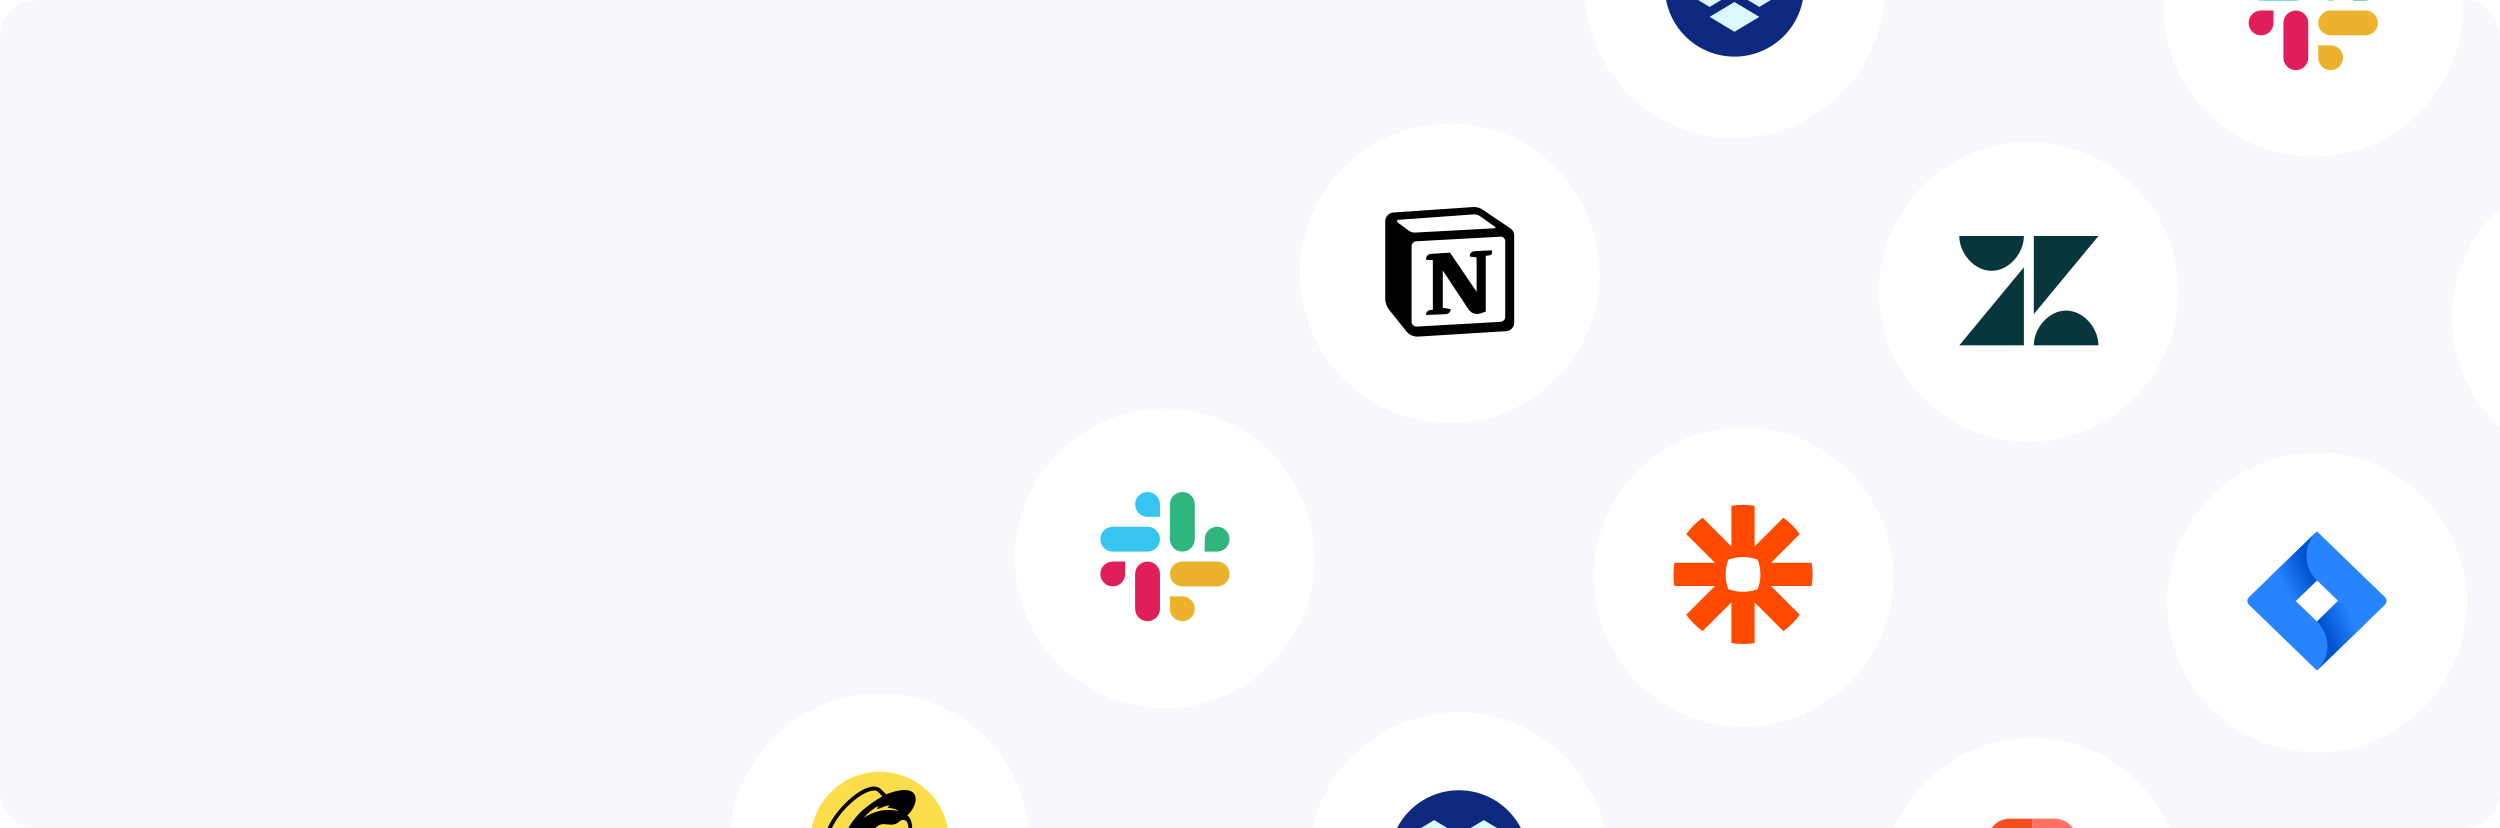 <svg width="1352" height="448" viewBox="0 0 1352 448" fill="none" xmlns="http://www.w3.org/2000/svg">
<g clip-path="url(#clip0_860_1618)">
<path d="M0 20C0 8.954 8.954 0 20 0H1332C1343.05 0 1352 8.954 1352 20V428C1352 439.046 1343.05 448 1332 448H20C8.954 448 0 439.046 0 428V20Z" fill="#F6F8FC"/>
<g filter="url(#filter0_d_860_1618)">
<circle cx="938.148" cy="-7.3" r="81" transform="rotate(45 938.148 -7.3)" fill="white"/>
</g>
<circle cx="938" cy="-7" r="37.625" fill="#0F287F"/>
<path fill-rule="evenodd" clip-rule="evenodd" d="M924.563 -28.5L911.125 -20.438L924.563 -12.375L911.125 -4.312L924.563 3.75L938 -4.312L951.438 3.75L964.875 -4.312L951.438 -12.375L964.875 -20.438L951.438 -28.5L938 -20.438L924.563 -28.5ZM938 -20.438L951.438 -12.375L938 -4.312L924.563 -12.375L938 -20.438Z" fill="#DAF8FE"/>
<path d="M924.563 9.125L938 1.062L951.438 9.125L938 17.188L924.563 9.125Z" fill="#DAF8FE"/>
<g filter="url(#filter1_d_860_1618)">
<circle cx="783.998" cy="146.85" r="81" transform="rotate(45 783.998 146.85)" fill="white"/>
</g>
<path fill-rule="evenodd" clip-rule="evenodd" d="M756.361 182.523L747.117 171.008C744.894 168.237 743.687 164.831 743.687 161.324V119.628C743.687 114.375 747.889 110.017 753.31 109.647L796.179 106.72C799.294 106.508 802.389 107.335 804.947 109.065L820.009 119.249C822.706 121.072 824.312 124.051 824.312 127.231V174.636C824.312 179.776 820.18 184.032 814.872 184.359L767.292 187.287C763.056 187.548 758.962 185.764 756.361 182.523Z" fill="white"/>
<path d="M771.228 140.492V139.946C771.228 138.563 772.336 137.415 773.765 137.32L784.169 136.625L798.557 157.813V139.217L794.854 138.723V138.464C794.854 137.064 795.987 135.909 797.434 135.835L806.901 135.35V136.712C806.901 137.352 806.425 137.899 805.773 138.009L803.495 138.394V168.509L800.636 169.493C798.247 170.314 795.588 169.435 794.221 167.372L780.253 146.293V166.411L784.552 167.234L784.492 167.633C784.304 168.882 783.226 169.827 781.921 169.885L771.228 170.361C771.087 169.018 772.093 167.816 773.482 167.67L774.889 167.522V140.698L771.228 140.492Z" fill="black"/>
<path fill-rule="evenodd" clip-rule="evenodd" d="M796.563 111.973L753.693 114.9C751.125 115.075 749.135 117.139 749.135 119.627V161.324C749.135 163.661 749.939 165.932 751.422 167.779L760.665 179.294C762.16 181.156 764.512 182.181 766.945 182.032L814.525 179.103C816.964 178.953 818.862 176.997 818.862 174.636V127.231C818.862 125.77 818.124 124.401 816.886 123.563L801.824 113.38C800.289 112.342 798.431 111.845 796.563 111.973ZM755.819 120.278C755.223 119.836 755.506 118.917 756.255 118.863L796.851 115.951C798.144 115.858 799.43 116.215 800.476 116.956L808.621 122.726C808.93 122.945 808.785 123.418 808.402 123.439L765.412 125.777C764.111 125.848 762.826 125.466 761.792 124.7L755.819 120.278ZM763.395 133.107C763.395 131.71 764.524 130.557 765.966 130.478L811.419 128.003C812.826 127.926 814.009 129.008 814.009 130.369V171.416C814.009 172.81 812.885 173.963 811.445 174.045L766.28 176.615C764.715 176.704 763.395 175.501 763.395 173.986V133.107Z" fill="black"/>
<g filter="url(#filter2_d_860_1618)">
<circle cx="629.849" cy="300.999" r="81" transform="rotate(45 629.849 300.999)" fill="white"/>
</g>
<path d="M658.218 298.311C661.929 298.311 664.937 295.304 664.937 291.593C664.937 287.883 661.928 284.875 658.218 284.875C654.507 284.875 651.499 287.883 651.499 291.594V298.311H658.218ZM639.405 298.311C643.116 298.311 646.124 295.303 646.124 291.593V272.781C646.124 269.071 643.116 266.062 639.405 266.062C635.695 266.062 632.687 269.071 632.687 272.781V291.593C632.687 295.303 635.695 298.311 639.405 298.311Z" fill="#2EB67D"/>
<path d="M601.78 303.689C598.069 303.689 595.062 306.696 595.062 310.407C595.062 314.117 598.07 317.125 601.78 317.125C605.491 317.125 608.499 314.117 608.499 310.406V303.689H601.78ZM620.593 303.689C616.882 303.689 613.874 306.697 613.874 310.407V329.219C613.874 332.929 616.882 335.938 620.593 335.938C624.303 335.938 627.312 332.929 627.312 329.219V310.407C627.312 306.697 624.303 303.689 620.593 303.689Z" fill="#E01E5A"/>
<path d="M632.687 329.219C632.687 332.93 635.695 335.937 639.405 335.937C643.115 335.937 646.123 332.929 646.123 329.219C646.123 325.508 643.115 322.5 639.404 322.5L632.687 322.5L632.687 329.219ZM632.687 310.406C632.687 314.117 635.695 317.125 639.405 317.125L658.217 317.125C661.927 317.125 664.936 314.117 664.936 310.406C664.936 306.696 661.927 303.687 658.217 303.687L639.405 303.687C635.695 303.687 632.687 306.696 632.687 310.406Z" fill="#ECB22E"/>
<path d="M627.311 272.781C627.311 269.07 624.304 266.063 620.593 266.063C616.883 266.063 613.875 269.071 613.875 272.781C613.875 276.492 616.883 279.5 620.594 279.5L627.311 279.5L627.311 272.781ZM627.311 291.594C627.311 287.883 624.303 284.875 620.593 284.875L601.781 284.875C598.071 284.875 595.063 287.883 595.063 291.594C595.063 295.304 598.071 298.313 601.781 298.313L620.593 298.313C624.303 298.313 627.311 295.304 627.311 291.594Z" fill="#36C5F0"/>
<g filter="url(#filter3_d_860_1618)">
<circle cx="475.7" cy="455.149" r="81" transform="rotate(45 475.7 455.149)" fill="white"/>
</g>
<path d="M475.799 417.35C455.143 417.35 438.349 434.144 438.349 454.8C438.349 475.456 455.143 492.25 475.799 492.25C496.455 492.25 513.249 475.456 513.249 454.8C513.249 434.144 496.455 417.35 475.799 417.35Z" fill="#FDDD4C"/>
<path d="M459.398 464.564C458.579 463.324 460.639 461.448 459.801 459.873C459.318 458.964 458.529 458.398 457.581 458.279C456.671 458.165 455.734 458.498 455.137 459.149C454.193 460.175 454.047 461.572 454.229 462.067C454.296 462.248 454.401 462.297 454.476 462.308C454.99 462.375 455.279 461.057 455.456 460.782C455.947 460.026 457.06 459.797 457.829 460.294C459.287 461.237 458.023 462.761 458.132 464.049C458.238 465.302 459.019 465.806 459.72 465.859C460.402 465.885 460.879 465.506 461 465.229C461.288 464.569 460.072 465.584 459.398 464.564Z" fill="black"/>
<path d="M489.863 453.184C489.481 453.131 489.063 453.132 488.628 453.184C488.298 452.767 488.002 452.093 487.835 451.305C487.538 449.905 487.569 448.89 488.398 448.758C489.227 448.627 489.627 449.474 489.924 450.875C490.123 451.816 490.085 452.681 489.863 453.184Z" fill="black"/>
<path d="M480.787 454.017C480.82 454.334 480.831 454.655 480.822 454.951C481.624 454.998 482.192 455.379 482.343 455.62C482.42 455.745 482.389 455.826 482.364 455.864C482.281 455.993 482.104 455.973 481.731 455.931C481.405 455.895 481.055 455.863 480.691 455.879C480.492 456.487 479.905 456.544 479.492 456.095C479.203 456.183 478.637 456.544 478.468 456.151C478.466 455.956 478.67 455.672 479.04 455.422C478.788 454.941 478.619 454.426 478.519 453.892C477.995 453.987 477.524 454.133 477.154 454.248C476.981 454.302 476.295 454.612 476.214 454.263C476.161 454.022 476.536 453.624 476.933 453.337C477.377 453.022 477.869 452.798 478.379 452.669C478.368 451.909 478.562 451.379 479.114 451.291C479.798 451.182 480.223 451.709 480.516 452.685C481.343 452.915 482.169 453.485 482.534 454.074C482.676 454.302 482.703 454.478 482.611 454.571C482.382 454.809 481.112 454.12 480.787 454.017Z" fill="black"/>
<path d="M486.225 457.432C486.75 457.686 487.327 457.586 487.516 457.208C487.704 456.83 487.431 456.318 486.906 456.064C486.382 455.81 485.804 455.91 485.616 456.288C485.428 456.665 485.701 457.177 486.225 457.432Z" fill="black"/>
<path d="M488.808 455.555C488.818 454.978 489.172 454.516 489.597 454.523C490.023 454.531 490.36 455.005 490.351 455.581C490.341 456.158 489.987 456.619 489.562 456.612C489.136 456.605 488.798 456.132 488.808 455.555Z" fill="black"/>
<path fill-rule="evenodd" clip-rule="evenodd" d="M500.351 462.633C500.348 462.621 500.36 462.662 500.351 462.633C501.206 462.633 502.549 463.603 502.549 465.946C502.549 468.278 501.569 470.919 501.338 471.505C497.807 479.857 489.38 484.506 479.343 484.212C469.985 483.938 462.005 479.064 458.512 471.118C456.4 471.12 454.223 470.203 452.568 468.756C450.824 467.23 449.748 465.256 449.538 463.198C449.375 461.595 449.574 460.103 450.083 458.803L448.122 457.162C439.146 449.681 467.22 418.879 476.199 426.61C476.244 426.649 479.254 429.563 479.261 429.57C483.59 427.755 495.19 424.301 495.203 432.343C495.208 435.013 493.483 438.128 490.721 440.954C493.913 443.876 493.072 448.028 493.58 451.837L494.689 452.141C496.803 452.726 498.307 453.506 499.042 454.269C499.778 455.031 500.143 455.769 500.275 456.634C500.399 457.332 500.382 458.564 499.45 459.942C499.786 460.831 500.092 461.718 500.351 462.633ZM458.354 468.951C458.667 468.958 458.978 468.938 459.284 468.886C462.564 468.334 463.422 464.817 462.882 461.364C462.272 457.465 459.6 456.09 457.786 455.992C457.282 455.966 456.813 456.011 456.427 456.088C453.189 456.731 451.361 459.45 451.722 462.981C452.047 466.177 455.321 468.871 458.354 468.951ZM451.022 457.046C452.108 455.488 453.883 454.362 455.898 453.975C458.463 447.179 462.746 440.917 468.415 436.608C472.622 433.144 477.159 430.66 477.159 430.66C477.159 430.66 474.715 427.863 473.977 427.657C469.438 426.447 459.634 433.121 453.374 441.939C450.842 445.506 447.216 451.824 448.949 455.074C449.163 455.477 450.373 456.511 451.022 457.046ZM487.824 467.39C487.832 467.463 487.786 467.539 487.721 467.566C487.721 467.566 484.073 469.24 478.279 467.471C478.488 469.208 480.594 469.866 482.065 470.104C489.244 471.324 495.956 467.271 497.467 466.251C497.727 466.076 497.464 466.526 497.417 466.592C495.568 468.947 490.595 471.674 484.127 471.673C481.306 471.672 478.486 470.692 477.451 469.184C475.845 466.845 477.371 463.431 480.048 463.786C484.572 464.291 489.211 463.912 493.4 461.993C497.052 460.319 498.432 458.478 498.224 456.987C497.903 454.676 494.476 454.314 492.744 453.752C491.991 453.506 491.619 453.31 491.534 451.91C491.497 451.3 491.39 449.168 491.35 448.286C491.281 446.743 491.093 444.633 489.767 443.762C489.421 443.535 489.037 443.425 488.633 443.404C488.31 443.389 488.119 443.433 488.017 443.457C487.994 443.462 487.975 443.467 487.96 443.469C487.244 443.589 486.806 443.951 486.288 444.378C486.258 444.403 486.228 444.428 486.198 444.453C484.544 445.814 483.148 446.036 481.594 445.97C481.11 445.95 480.612 445.902 480.086 445.851C479.602 445.804 479.095 445.754 478.555 445.723L477.895 445.685C475.294 445.553 472.504 447.771 472.04 450.921C471.521 454.436 473.487 456.59 474.764 457.99C475.08 458.336 475.354 458.636 475.538 458.899C475.656 459.058 475.793 459.282 475.793 459.495C475.793 459.749 475.626 459.95 475.463 460.122C472.809 462.816 471.96 467.097 472.96 470.665C473.085 471.11 473.244 471.536 473.431 471.943C475.778 477.356 483.058 479.877 490.17 477.584C495.154 475.977 499.557 472.094 500.454 466.737C500.667 465.341 500.354 464.802 499.927 464.542C499.475 464.268 498.934 464.363 498.934 464.363C498.934 464.363 498.687 462.695 497.988 461.179C495.915 462.794 493.246 463.929 491.214 464.504C487.959 465.426 484.443 465.785 481.079 465.35C479.714 465.174 478.798 465.056 478.405 466.316C482.892 467.938 487.641 467.243 487.641 467.243C487.733 467.234 487.815 467.3 487.824 467.39ZM474.879 435.916C472.425 437.156 469.685 439.362 467.46 441.901C467.381 441.992 467.498 442.117 467.594 442.047C469.517 440.667 472.152 439.384 475.604 438.553C479.471 437.622 483.193 438.012 485.467 438.527C485.582 438.553 485.653 438.358 485.552 438.302C484.049 437.47 481.743 436.905 480.107 436.893C480.027 436.892 479.982 436.8 480.03 436.737C480.312 436.361 480.7 435.99 481.054 435.722C481.133 435.661 481.085 435.535 480.985 435.541C478.95 435.664 474.302 437.783 474.318 437.706C474.438 437.141 474.813 436.395 475.007 436.047C475.054 435.964 474.963 435.874 474.879 435.916Z" fill="black"/>
<g filter="url(#filter4_d_860_1618)">
<circle cx="1251.15" cy="2.7" r="81" transform="rotate(45 1251.15 2.7)" fill="white"/>
</g>
<path d="M1279.22 0.311C1282.93 0.311 1285.94 -2.696 1285.94 -6.407C1285.94 -10.117 1282.93 -13.125 1279.22 -13.125C1275.51 -13.125 1272.5 -10.117 1272.5 -6.406V0.311H1279.22ZM1260.41 0.311C1264.12 0.311 1267.13 -2.697 1267.13 -6.407V-25.219C1267.13 -28.929 1264.12 -31.938 1260.41 -31.938C1256.7 -31.938 1253.69 -28.929 1253.69 -25.219V-6.407C1253.69 -2.697 1256.7 0.311 1260.41 0.311Z" fill="#2EB67D"/>
<path d="M1222.78 5.689C1219.07 5.689 1216.06 8.696 1216.06 12.407C1216.06 16.117 1219.07 19.125 1222.78 19.125C1226.49 19.125 1229.5 16.117 1229.5 12.406V5.689H1222.78ZM1241.59 5.689C1237.88 5.689 1234.88 8.697 1234.88 12.407V31.219C1234.88 34.929 1237.88 37.938 1241.59 37.938C1245.3 37.938 1248.31 34.929 1248.31 31.219V12.407C1248.31 8.697 1245.3 5.689 1241.59 5.689Z" fill="#E01E5A"/>
<path d="M1253.69 31.219C1253.69 34.93 1256.7 37.938 1260.41 37.938C1264.12 37.938 1267.12 34.929 1267.12 31.219C1267.12 27.508 1264.12 24.5 1260.41 24.5L1253.69 24.5L1253.69 31.219ZM1253.69 12.406C1253.69 16.117 1256.7 19.125 1260.41 19.125L1279.22 19.125C1282.93 19.125 1285.94 16.117 1285.94 12.406C1285.94 8.696 1282.93 5.688 1279.22 5.688L1260.41 5.688C1256.7 5.688 1253.69 8.696 1253.69 12.406Z" fill="#ECB22E"/>
<path d="M1248.31 -25.219C1248.31 -28.93 1245.3 -31.938 1241.59 -31.938C1237.88 -31.938 1234.88 -28.929 1234.88 -25.219C1234.88 -21.508 1237.88 -18.5 1241.59 -18.5L1248.31 -18.5L1248.31 -25.219ZM1248.31 -6.406C1248.31 -10.117 1245.3 -13.125 1241.59 -13.125L1222.78 -13.125C1219.07 -13.125 1216.06 -10.117 1216.06 -6.406C1216.06 -2.696 1219.07 0.312 1222.78 0.312L1241.59 0.313C1245.3 0.313 1248.31 -2.696 1248.31 -6.406Z" fill="#36C5F0"/>
<g filter="url(#filter5_d_860_1618)">
<circle cx="1097" cy="156.85" r="81" transform="rotate(45 1097 156.85)" fill="white"/>
</g>
<path d="M1099.89 127.645L1099.89 169.877L1134.83 127.645H1099.89Z" fill="#07363D"/>
<path d="M1077.05 146.457C1086.61 146.457 1094.52 136.824 1094.52 127.645H1059.58C1059.58 136.824 1067.49 146.457 1077.05 146.457Z" fill="#07363D"/>
<path d="M1099.89 186.769C1099.89 177.59 1107.81 167.957 1117.36 167.957C1126.92 167.957 1134.83 177.59 1134.83 186.769H1099.89Z" fill="#07363D"/>
<path d="M1094.52 186.77V144.537L1059.58 186.77H1094.52Z" fill="#07363D"/>
<g filter="url(#filter6_d_860_1618)">
<circle cx="942.85" cy="310.999" r="81" transform="rotate(45 942.85 310.999)" fill="white"/>
</g>
<path d="M950.584 318.601C945.479 320.522 939.758 320.526 934.653 318.603C932.729 313.503 932.729 307.783 934.65 302.682C939.754 300.758 945.481 300.758 950.585 302.682C952.508 307.781 952.507 313.502 950.584 318.601ZM979.744 304.371H957.768L973.307 288.841C970.868 285.417 967.857 282.41 964.432 279.973L948.892 295.503V273.54C944.744 272.843 940.491 272.844 936.343 273.54V295.503L920.803 279.973C917.378 282.408 914.367 285.42 911.928 288.841L927.469 304.371H905.493C904.95 308.64 904.774 312.652 905.493 316.912H927.469L911.928 332.442C914.373 335.871 917.372 338.868 920.803 341.311L936.343 325.78V347.744C940.491 348.438 944.743 348.439 948.891 347.744V325.78L964.433 341.311C967.86 338.872 970.865 335.867 973.307 332.442L957.765 316.912H979.744C980.442 312.771 980.442 308.512 979.744 304.371Z" fill="#FF4A00"/>
<g filter="url(#filter7_d_860_1618)">
<circle cx="788.7" cy="465.149" r="81" transform="rotate(45 788.7 465.149)" fill="white"/>
</g>
<circle cx="788.999" cy="465" r="37.625" fill="#0F287F"/>
<path fill-rule="evenodd" clip-rule="evenodd" d="M775.562 443.5L762.124 451.563L775.562 459.625L762.124 467.688L775.562 475.75L788.999 467.688L802.437 475.75L815.874 467.688L802.437 459.625L815.874 451.563L802.437 443.5L788.999 451.563L775.562 443.5ZM788.999 451.563L802.437 459.625L788.999 467.688L775.562 459.625L788.999 451.563Z" fill="#DAF8FE"/>
<path d="M775.562 481.125L788.999 473.063L802.437 481.125L788.999 489.188L775.562 481.125Z" fill="#DAF8FE"/>
<g filter="url(#filter8_d_860_1618)">
<circle cx="1407.15" cy="170.7" r="81" transform="rotate(45 1407.15 170.7)" fill="white"/>
</g>
<g filter="url(#filter9_d_860_1618)">
<circle cx="1253" cy="324.85" r="81" transform="rotate(45 1253 324.85)" fill="white"/>
</g>
<path d="M1289.72 322.894L1256.25 290.514L1253 287.375L1227.8 311.75L1216.28 322.894C1215.07 324.058 1215.07 325.942 1216.28 327.106L1239.3 349.375L1253 362.625L1278.2 338.25L1278.59 337.873L1289.72 327.106C1290.93 325.942 1290.93 324.058 1289.72 322.894ZM1253 336.125L1241.5 325L1253 313.875L1264.5 325L1253 336.125Z" fill="#2684FF"/>
<path fill-rule="evenodd" clip-rule="evenodd" d="M1253 313.876C1245.47 306.591 1245.43 294.793 1252.92 287.465L1227.75 311.8L1241.45 325.05L1253 313.876Z" fill="url(#paint0_linear_860_1618)"/>
<path fill-rule="evenodd" clip-rule="evenodd" d="M1264.53 324.971L1253 336.125C1256.63 339.639 1258.68 344.405 1258.68 349.375C1258.68 354.346 1256.63 359.112 1253 362.625L1278.23 338.221L1264.53 324.971Z" fill="url(#paint1_linear_860_1618)"/>
<g filter="url(#filter10_d_860_1618)">
<circle cx="1098.85" cy="478.999" r="81" transform="rotate(45 1098.85 478.999)" fill="white"/>
</g>
<path fill-rule="evenodd" clip-rule="evenodd" d="M1099 442.719V466.906H1111.09C1117.77 466.906 1123.19 461.492 1123.19 454.813C1123.19 448.133 1117.77 442.719 1111.09 442.719H1099Z" fill="#FF7262"/>
<path fill-rule="evenodd" clip-rule="evenodd" d="M1074.81 454.813C1074.81 461.492 1080.23 466.906 1086.91 466.906H1099V442.719H1086.91C1080.23 442.719 1074.81 448.133 1074.81 454.813Z" fill="#F24E1E"/>
</g>
<defs>
<filter id="filter0_d_860_1618" x="843.148" y="-101.301" width="190" height="190" filterUnits="userSpaceOnUse" color-interpolation-filters="sRGB">
<feFlood flood-opacity="0" result="BackgroundImageFix"/>
<feColorMatrix in="SourceAlpha" type="matrix" values="0 0 0 0 0 0 0 0 0 0 0 0 0 0 0 0 0 0 127 0" result="hardAlpha"/>
<feMorphology radius="2" operator="dilate" in="SourceAlpha" result="effect1_dropShadow_860_1618"/>
<feOffset dy="1"/>
<feGaussianBlur stdDeviation="6"/>
<feComposite in2="hardAlpha" operator="out"/>
<feColorMatrix type="matrix" values="0 0 0 0 0 0 0 0 0 0 0 0 0 0 0 0 0 0 0.1 0"/>
<feBlend mode="normal" in2="BackgroundImageFix" result="effect1_dropShadow_860_1618"/>
<feBlend mode="normal" in="SourceGraphic" in2="effect1_dropShadow_860_1618" result="shape"/>
</filter>
<filter id="filter1_d_860_1618" x="688.998" y="52.85" width="190" height="190" filterUnits="userSpaceOnUse" color-interpolation-filters="sRGB">
<feFlood flood-opacity="0" result="BackgroundImageFix"/>
<feColorMatrix in="SourceAlpha" type="matrix" values="0 0 0 0 0 0 0 0 0 0 0 0 0 0 0 0 0 0 127 0" result="hardAlpha"/>
<feMorphology radius="2" operator="dilate" in="SourceAlpha" result="effect1_dropShadow_860_1618"/>
<feOffset dy="1"/>
<feGaussianBlur stdDeviation="6"/>
<feComposite in2="hardAlpha" operator="out"/>
<feColorMatrix type="matrix" values="0 0 0 0 0 0 0 0 0 0 0 0 0 0 0 0 0 0 0.1 0"/>
<feBlend mode="normal" in2="BackgroundImageFix" result="effect1_dropShadow_860_1618"/>
<feBlend mode="normal" in="SourceGraphic" in2="effect1_dropShadow_860_1618" result="shape"/>
</filter>
<filter id="filter2_d_860_1618" x="534.849" y="206.998" width="190" height="190" filterUnits="userSpaceOnUse" color-interpolation-filters="sRGB">
<feFlood flood-opacity="0" result="BackgroundImageFix"/>
<feColorMatrix in="SourceAlpha" type="matrix" values="0 0 0 0 0 0 0 0 0 0 0 0 0 0 0 0 0 0 127 0" result="hardAlpha"/>
<feMorphology radius="2" operator="dilate" in="SourceAlpha" result="effect1_dropShadow_860_1618"/>
<feOffset dy="1"/>
<feGaussianBlur stdDeviation="6"/>
<feComposite in2="hardAlpha" operator="out"/>
<feColorMatrix type="matrix" values="0 0 0 0 0 0 0 0 0 0 0 0 0 0 0 0 0 0 0.1 0"/>
<feBlend mode="normal" in2="BackgroundImageFix" result="effect1_dropShadow_860_1618"/>
<feBlend mode="normal" in="SourceGraphic" in2="effect1_dropShadow_860_1618" result="shape"/>
</filter>
<filter id="filter3_d_860_1618" x="380.7" y="361.148" width="190" height="190" filterUnits="userSpaceOnUse" color-interpolation-filters="sRGB">
<feFlood flood-opacity="0" result="BackgroundImageFix"/>
<feColorMatrix in="SourceAlpha" type="matrix" values="0 0 0 0 0 0 0 0 0 0 0 0 0 0 0 0 0 0 127 0" result="hardAlpha"/>
<feMorphology radius="2" operator="dilate" in="SourceAlpha" result="effect1_dropShadow_860_1618"/>
<feOffset dy="1"/>
<feGaussianBlur stdDeviation="6"/>
<feComposite in2="hardAlpha" operator="out"/>
<feColorMatrix type="matrix" values="0 0 0 0 0 0 0 0 0 0 0 0 0 0 0 0 0 0 0.1 0"/>
<feBlend mode="normal" in2="BackgroundImageFix" result="effect1_dropShadow_860_1618"/>
<feBlend mode="normal" in="SourceGraphic" in2="effect1_dropShadow_860_1618" result="shape"/>
</filter>
<filter id="filter4_d_860_1618" x="1156.15" y="-91.301" width="190" height="190" filterUnits="userSpaceOnUse" color-interpolation-filters="sRGB">
<feFlood flood-opacity="0" result="BackgroundImageFix"/>
<feColorMatrix in="SourceAlpha" type="matrix" values="0 0 0 0 0 0 0 0 0 0 0 0 0 0 0 0 0 0 127 0" result="hardAlpha"/>
<feMorphology radius="2" operator="dilate" in="SourceAlpha" result="effect1_dropShadow_860_1618"/>
<feOffset dy="1"/>
<feGaussianBlur stdDeviation="6"/>
<feComposite in2="hardAlpha" operator="out"/>
<feColorMatrix type="matrix" values="0 0 0 0 0 0 0 0 0 0 0 0 0 0 0 0 0 0 0.1 0"/>
<feBlend mode="normal" in2="BackgroundImageFix" result="effect1_dropShadow_860_1618"/>
<feBlend mode="normal" in="SourceGraphic" in2="effect1_dropShadow_860_1618" result="shape"/>
</filter>
<filter id="filter5_d_860_1618" x="1002" y="62.85" width="190" height="190" filterUnits="userSpaceOnUse" color-interpolation-filters="sRGB">
<feFlood flood-opacity="0" result="BackgroundImageFix"/>
<feColorMatrix in="SourceAlpha" type="matrix" values="0 0 0 0 0 0 0 0 0 0 0 0 0 0 0 0 0 0 127 0" result="hardAlpha"/>
<feMorphology radius="2" operator="dilate" in="SourceAlpha" result="effect1_dropShadow_860_1618"/>
<feOffset dy="1"/>
<feGaussianBlur stdDeviation="6"/>
<feComposite in2="hardAlpha" operator="out"/>
<feColorMatrix type="matrix" values="0 0 0 0 0 0 0 0 0 0 0 0 0 0 0 0 0 0 0.1 0"/>
<feBlend mode="normal" in2="BackgroundImageFix" result="effect1_dropShadow_860_1618"/>
<feBlend mode="normal" in="SourceGraphic" in2="effect1_dropShadow_860_1618" result="shape"/>
</filter>
<filter id="filter6_d_860_1618" x="847.85" y="216.998" width="190" height="190" filterUnits="userSpaceOnUse" color-interpolation-filters="sRGB">
<feFlood flood-opacity="0" result="BackgroundImageFix"/>
<feColorMatrix in="SourceAlpha" type="matrix" values="0 0 0 0 0 0 0 0 0 0 0 0 0 0 0 0 0 0 127 0" result="hardAlpha"/>
<feMorphology radius="2" operator="dilate" in="SourceAlpha" result="effect1_dropShadow_860_1618"/>
<feOffset dy="1"/>
<feGaussianBlur stdDeviation="6"/>
<feComposite in2="hardAlpha" operator="out"/>
<feColorMatrix type="matrix" values="0 0 0 0 0 0 0 0 0 0 0 0 0 0 0 0 0 0 0.1 0"/>
<feBlend mode="normal" in2="BackgroundImageFix" result="effect1_dropShadow_860_1618"/>
<feBlend mode="normal" in="SourceGraphic" in2="effect1_dropShadow_860_1618" result="shape"/>
</filter>
<filter id="filter7_d_860_1618" x="693.7" y="371.148" width="190" height="190" filterUnits="userSpaceOnUse" color-interpolation-filters="sRGB">
<feFlood flood-opacity="0" result="BackgroundImageFix"/>
<feColorMatrix in="SourceAlpha" type="matrix" values="0 0 0 0 0 0 0 0 0 0 0 0 0 0 0 0 0 0 127 0" result="hardAlpha"/>
<feMorphology radius="2" operator="dilate" in="SourceAlpha" result="effect1_dropShadow_860_1618"/>
<feOffset dy="1"/>
<feGaussianBlur stdDeviation="6"/>
<feComposite in2="hardAlpha" operator="out"/>
<feColorMatrix type="matrix" values="0 0 0 0 0 0 0 0 0 0 0 0 0 0 0 0 0 0 0.1 0"/>
<feBlend mode="normal" in2="BackgroundImageFix" result="effect1_dropShadow_860_1618"/>
<feBlend mode="normal" in="SourceGraphic" in2="effect1_dropShadow_860_1618" result="shape"/>
</filter>
<filter id="filter8_d_860_1618" x="1312.15" y="76.699" width="190" height="190" filterUnits="userSpaceOnUse" color-interpolation-filters="sRGB">
<feFlood flood-opacity="0" result="BackgroundImageFix"/>
<feColorMatrix in="SourceAlpha" type="matrix" values="0 0 0 0 0 0 0 0 0 0 0 0 0 0 0 0 0 0 127 0" result="hardAlpha"/>
<feMorphology radius="2" operator="dilate" in="SourceAlpha" result="effect1_dropShadow_860_1618"/>
<feOffset dy="1"/>
<feGaussianBlur stdDeviation="6"/>
<feComposite in2="hardAlpha" operator="out"/>
<feColorMatrix type="matrix" values="0 0 0 0 0 0 0 0 0 0 0 0 0 0 0 0 0 0 0.1 0"/>
<feBlend mode="normal" in2="BackgroundImageFix" result="effect1_dropShadow_860_1618"/>
<feBlend mode="normal" in="SourceGraphic" in2="effect1_dropShadow_860_1618" result="shape"/>
</filter>
<filter id="filter9_d_860_1618" x="1158" y="230.85" width="190" height="190" filterUnits="userSpaceOnUse" color-interpolation-filters="sRGB">
<feFlood flood-opacity="0" result="BackgroundImageFix"/>
<feColorMatrix in="SourceAlpha" type="matrix" values="0 0 0 0 0 0 0 0 0 0 0 0 0 0 0 0 0 0 127 0" result="hardAlpha"/>
<feMorphology radius="2" operator="dilate" in="SourceAlpha" result="effect1_dropShadow_860_1618"/>
<feOffset dy="1"/>
<feGaussianBlur stdDeviation="6"/>
<feComposite in2="hardAlpha" operator="out"/>
<feColorMatrix type="matrix" values="0 0 0 0 0 0 0 0 0 0 0 0 0 0 0 0 0 0 0.1 0"/>
<feBlend mode="normal" in2="BackgroundImageFix" result="effect1_dropShadow_860_1618"/>
<feBlend mode="normal" in="SourceGraphic" in2="effect1_dropShadow_860_1618" result="shape"/>
</filter>
<filter id="filter10_d_860_1618" x="1003.85" y="384.998" width="190" height="190" filterUnits="userSpaceOnUse" color-interpolation-filters="sRGB">
<feFlood flood-opacity="0" result="BackgroundImageFix"/>
<feColorMatrix in="SourceAlpha" type="matrix" values="0 0 0 0 0 0 0 0 0 0 0 0 0 0 0 0 0 0 127 0" result="hardAlpha"/>
<feMorphology radius="2" operator="dilate" in="SourceAlpha" result="effect1_dropShadow_860_1618"/>
<feOffset dy="1"/>
<feGaussianBlur stdDeviation="6"/>
<feComposite in2="hardAlpha" operator="out"/>
<feColorMatrix type="matrix" values="0 0 0 0 0 0 0 0 0 0 0 0 0 0 0 0 0 0 0.1 0"/>
<feBlend mode="normal" in2="BackgroundImageFix" result="effect1_dropShadow_860_1618"/>
<feBlend mode="normal" in="SourceGraphic" in2="effect1_dropShadow_860_1618" result="shape"/>
</filter>
<linearGradient id="paint0_linear_860_1618" x1="1250.95" y1="302.622" x2="1231.76" y2="310.999" gradientUnits="userSpaceOnUse">
<stop offset="0.18" stop-color="#0052CC"/>
<stop offset="1" stop-color="#2684FF"/>
</linearGradient>
<linearGradient id="paint1_linear_860_1618" x1="1255.2" y1="347.25" x2="1274.35" y2="338.932" gradientUnits="userSpaceOnUse">
<stop offset="0.18" stop-color="#0052CC"/>
<stop offset="1" stop-color="#2684FF"/>
</linearGradient>
<clipPath id="clip0_860_1618">
<rect width="1352" height="448" fill="white"/>
</clipPath>
</defs>
</svg>
